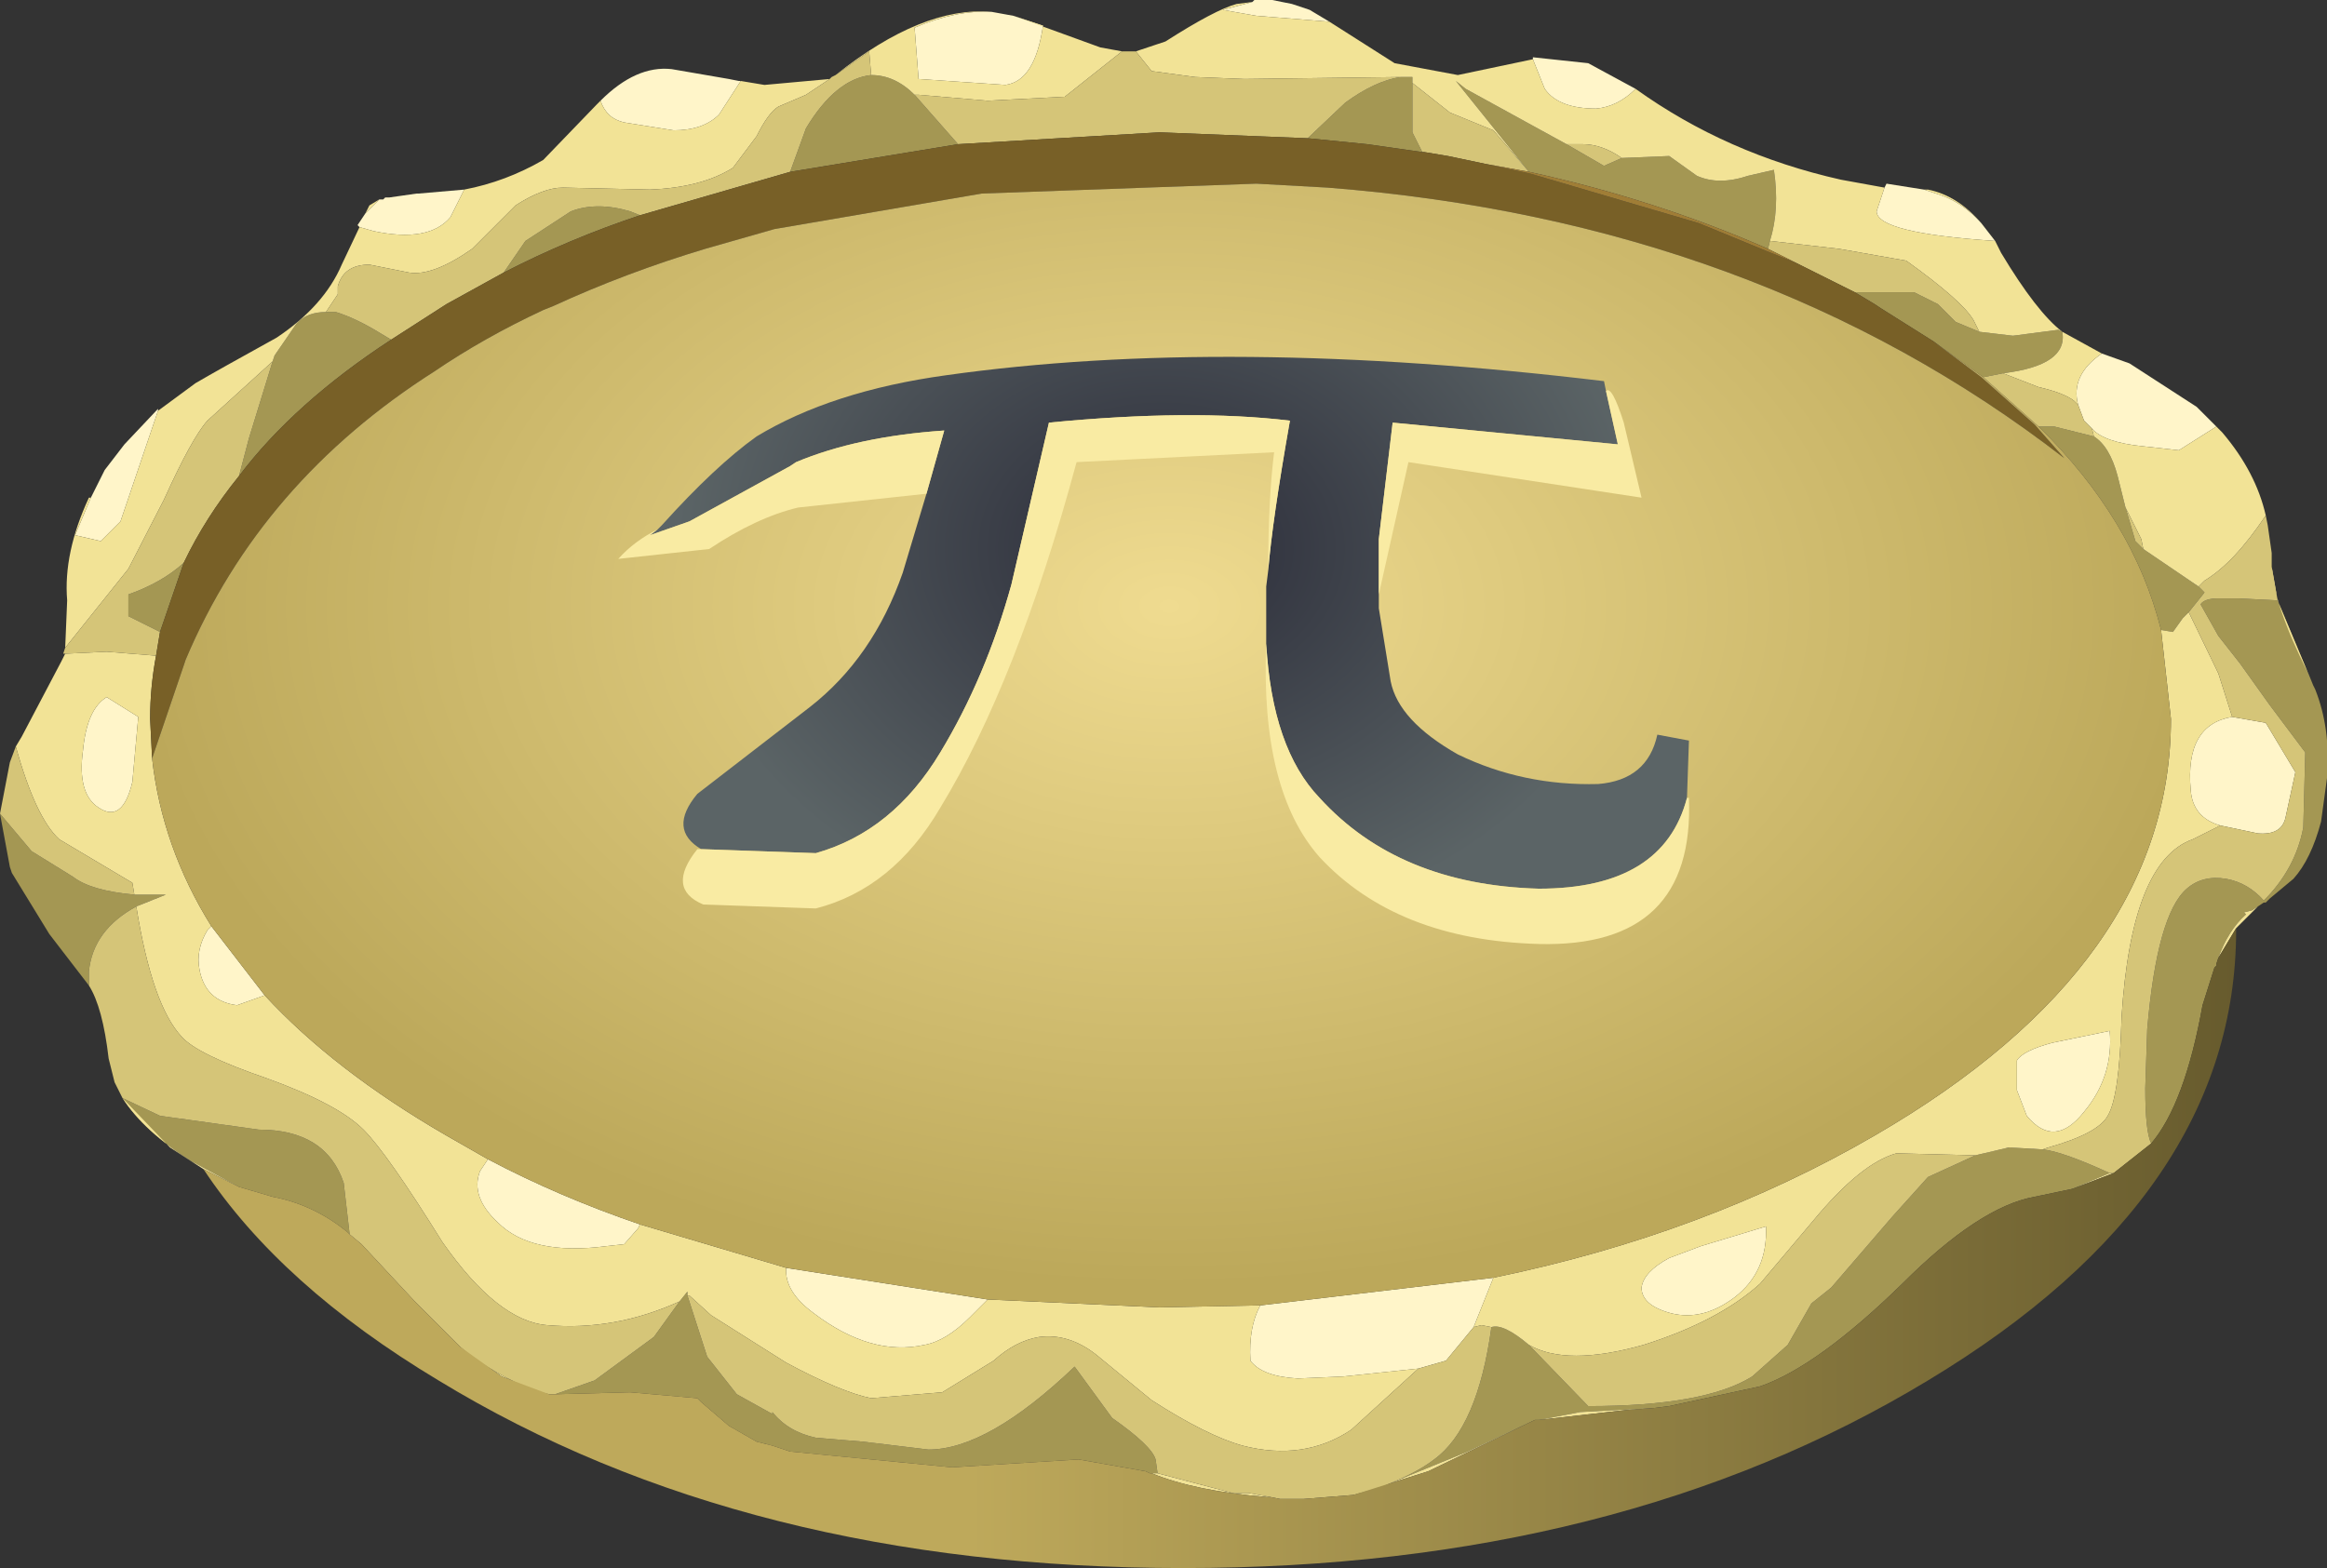 <?xml version="1.0" encoding="UTF-8" standalone="no"?>
<svg xmlns:xlink="http://www.w3.org/1999/xlink" height="39.7px" width="58.9px" xmlns="http://www.w3.org/2000/svg">
  <rect width="100%" height="100%" fill="#333333" stroke="none"/>
  <g transform="matrix(1.0, 0.0, 0.0, 1.0, 0.0, 0.0)">
    <use height="39.7" transform="matrix(1.0, 0.0, 0.0, 1.0, 0.0, 0.0)" width="58.9" xlink:href="#shape0"/>
  </g>
  <defs>
    <g id="shape0" transform="matrix(1.0, 0.0, 0.0, 1.0, 0.0, 0.0)">
      <path d="M53.2 8.95 L53.9 9.2 55.6 10.3 56.1 10.8 55.15 11.4 54.25 11.3 Q53.25 11.2 52.95 10.85 L52.75 10.65 52.6 10.25 Q52.4 9.5 53.2 8.95 M2.3 12.6 L2.65 11.9 3.15 11.25 4.0 10.35 4.0 10.4 3.05 13.2 2.55 13.7 1.9 13.55 2.3 12.6 M9.1 5.75 L9.05 5.7 9.25 5.4 9.6 5.05 9.7 5.05 9.75 5.0 9.85 5.0 10.55 4.9 10.6 4.9 11.75 4.8 11.4 5.5 Q10.85 6.15 9.45 5.85 L9.1 5.75 M15.2 2.55 Q16.1 1.65 17.0 1.75 L18.45 2.0 18.7 2.05 18.75 2.05 18.2 2.9 Q17.8 3.3 17.05 3.3 L15.8 3.1 Q15.35 3.0 15.2 2.55 M25.1 0.3 L25.65 0.4 26.4 0.65 Q26.2 2.05 25.45 2.15 L23.25 2.0 23.15 0.7 Q24.2 0.25 25.1 0.3 M31.7 0.05 L31.75 0.0 32.2 0.0 32.7 0.1 33.15 0.25 33.65 0.55 31.8 0.4 30.95 0.25 31.7 0.05 M38.8 1.5 L38.8 1.45 40.2 1.6 41.4 2.25 Q40.95 2.7 40.4 2.75 39.45 2.75 39.1 2.25 L38.8 1.5 M47.7 4.75 L47.75 4.65 48.7 4.8 49.15 4.95 Q49.7 5.15 50.15 5.65 L50.5 6.1 Q47.5 5.9 47.5 5.35 L47.7 4.75 M5.35 23.45 L6.7 25.2 6.0 25.45 Q5.2 25.35 5.05 24.55 4.95 24.05 5.25 23.55 L5.35 23.45 M12.35 29.35 Q14.15 30.3 16.2 31.0 L16.15 31.1 15.8 31.5 15.35 31.55 Q13.45 31.8 12.6 30.95 11.9 30.3 12.15 29.65 L12.35 29.35 M19.9 32.1 L25.0 32.9 24.55 33.35 Q23.95 33.95 23.4 34.05 22.05 34.35 20.6 33.25 19.85 32.7 19.9 32.1 M31.9 33.05 L37.8 32.35 37.3 33.6 36.6 34.45 35.9 34.65 34.0 34.85 32.85 34.9 Q31.95 34.85 31.65 34.45 31.6 33.6 31.9 33.05 M56.5 18.15 L57.35 18.3 58.1 19.55 57.85 20.7 Q57.75 21.15 57.15 21.1 L56.2 20.9 Q55.5 20.7 55.45 20.0 55.3 18.35 56.5 18.15 M51.05 26.85 Q51.2 26.6 51.95 26.4 L53.4 26.1 Q53.5 27.25 52.75 28.15 52.0 29.1 51.3 28.25 L51.05 27.6 51.05 26.85 M44.7 31.05 Q44.75 32.2 43.9 32.85 43.1 33.45 42.3 33.25 41.55 33.05 41.55 32.6 41.6 32.2 42.25 31.85 L43.05 31.55 44.7 31.05 M2.7 17.65 L3.5 18.15 3.35 19.8 Q3.1 20.85 2.5 20.45 1.95 20.1 2.1 19.0 2.2 17.95 2.7 17.65" fill="#fff5c9" fill-rule="evenodd" stroke="none"/>
      <path d="M58.55 17.35 L58.6 17.45 Q59.0 18.45 58.9 19.7 L58.75 20.8 Q58.5 21.75 58.05 22.25 L57.45 22.75 57.35 22.85 57.3 22.85 57.15 22.95 57.0 23.05 56.8 23.1 56.85 23.15 Q56.4 23.55 56.15 24.25 L56.1 24.4 56.1 24.45 56.05 24.5 55.75 25.45 Q55.3 27.95 54.45 28.95 54.3 28.65 54.3 27.55 L54.35 26.05 Q54.6 23.15 55.35 22.5 55.75 22.15 56.35 22.25 56.9 22.35 57.3 22.8 58.1 22.0 58.3 20.95 L58.35 19.05 57.45 17.85 56.7 16.8 56.15 16.1 55.7 15.3 Q55.8 15.15 56.15 15.15 L56.65 15.15 57.65 15.2 58.55 17.35 M2.25 24.95 L1.25 23.65 0.3 22.1 0.25 21.95 0.0 20.6 0.8 21.55 1.85 22.2 Q2.3 22.55 3.4 22.65 L4.2 22.65 3.45 22.95 Q2.35 23.55 2.25 24.6 L2.25 24.95 M50.1 8.4 L50.95 8.5 52.1 8.35 52.2 8.4 Q52.35 9.25 50.7 9.45 L50.2 9.55 48.95 8.65 47.6 7.8 47.45 7.7 46.95 7.4 48.45 7.4 49.05 7.7 49.5 8.15 50.1 8.4 M51.6 10.8 L52.0 10.8 53.0 11.05 Q53.4 11.3 53.6 12.05 L53.8 12.85 54.05 13.7 54.25 13.9 55.65 14.85 55.8 15.0 55.4 15.5 55.25 15.65 55.0 16.0 54.7 15.95 Q54.0 13.15 51.6 10.8 M41.05 4.0 L42.25 3.95 42.95 4.45 Q43.5 4.7 44.25 4.45 L44.9 4.3 Q45.05 5.3 44.8 6.1 L44.75 6.3 Q41.9 5.05 38.7 4.35 L36.85 2.05 37.1 2.25 39.65 3.65 40.6 4.2 41.05 4.0 M36.0 3.85 L34.6 3.65 33.1 3.5 34.05 2.6 Q34.8 2.05 35.45 1.95 L35.75 1.95 35.75 2.1 35.75 3.35 36.0 3.85 M24.25 3.65 L20.0 4.35 20.4 3.25 Q21.15 2.0 22.05 1.9 22.65 1.9 23.15 2.4 L24.25 3.65 M16.2 5.45 Q14.4 6.05 12.75 6.9 L13.3 6.1 14.45 5.35 Q15.1 5.1 15.95 5.35 L16.2 5.45 M9.9 8.6 Q7.45 10.2 6.05 12.05 L6.3 11.1 6.9 9.15 6.95 9.0 7.5 8.2 7.55 8.15 Q7.8 7.9 8.25 7.9 L8.5 7.9 Q9.0 8.05 9.65 8.45 L9.9 8.6 M4.65 14.25 L4.05 16.0 3.25 15.6 3.25 15.05 Q4.1 14.75 4.65 14.25 M51.7 29.1 Q52.2 29.15 53.4 29.7 L52.45 30.1 51.5 30.3 Q50.1 30.55 48.15 32.5 46.0 34.6 44.55 35.1 L42.25 35.6 41.85 35.65 40.0 35.75 38.95 35.95 38.85 35.95 37.15 36.75 34.95 37.65 Q35.85 37.3 36.3 36.95 37.4 36.15 37.75 33.6 38.05 33.5 38.7 34.05 L40.2 35.6 Q43.15 35.6 44.35 34.85 L45.25 34.05 45.85 33.0 46.35 32.6 47.9 30.8 48.8 29.8 50.0 29.25 50.85 29.05 51.7 29.1 M14.05 35.3 L15.05 34.95 16.55 33.85 17.2 32.95 17.4 32.7 17.4 32.8 17.9 34.35 18.65 35.3 19.55 35.8 19.55 35.75 Q19.95 36.25 20.65 36.4 L21.85 36.5 23.5 36.7 Q25.0 36.7 27.2 34.6 L28.15 35.9 Q29.15 36.6 29.25 36.95 L29.3 37.3 29.15 37.3 29.1 37.3 29.0 37.25 27.3 36.95 24.1 37.15 20.0 36.75 19.55 36.6 19.15 36.5 18.45 36.1 17.75 35.5 17.65 35.4 15.95 35.25 14.05 35.3 M8.85 31.25 L8.8 31.2 Q7.95 30.5 6.9 30.3 L6.05 30.05 4.85 29.4 Q3.65 28.65 3.1 27.8 L4.05 28.25 6.55 28.6 Q8.25 28.6 8.7 29.95 L8.85 31.25" fill="#a49753" fill-rule="evenodd" stroke="none"/>
      <path d="M55.6 10.3 L56.25 10.95 Q57.1 11.95 57.35 13.05 56.55 14.25 55.8 14.7 L55.65 14.85 54.25 13.9 54.2 13.65 53.8 12.85 53.6 12.05 Q53.4 11.3 53.0 11.05 L52.95 10.85 Q53.25 11.2 54.25 11.3 L55.15 11.4 56.1 10.8 55.6 10.3 M57.5 14.35 Q57.55 15.3 58.4 17.0 L58.55 17.35 57.65 15.2 57.5 14.35 M57.15 22.95 L56.6 23.5 56.15 24.25 Q56.4 23.55 56.85 23.15 L56.8 23.1 57.0 23.05 57.15 22.95 M5.15 29.6 L4.3 29.05 3.1 27.8 Q3.65 28.65 4.85 29.4 L6.05 30.05 5.15 29.6 M0.4 18.9 L0.55 18.65 1.55 16.75 1.65 16.55 2.7 16.5 3.95 16.6 Q3.8 17.4 3.8 18.2 L3.85 19.2 Q4.1 21.45 5.35 23.45 L5.25 23.55 Q4.95 24.05 5.05 24.55 5.2 25.35 6.0 25.45 L6.7 25.2 Q8.45 27.1 11.3 28.75 L12.35 29.35 12.15 29.65 Q11.9 30.3 12.6 30.95 13.45 31.8 15.35 31.55 L15.8 31.5 16.15 31.1 16.2 31.0 19.9 32.1 Q19.85 32.7 20.6 33.25 22.05 34.35 23.4 34.05 23.95 33.95 24.55 33.35 L25.0 32.9 29.35 33.1 31.9 33.05 Q31.6 33.6 31.65 34.45 31.95 34.85 32.85 34.9 L34.0 34.85 35.9 34.65 34.2 36.2 Q33.0 37.0 31.45 36.6 30.55 36.35 29.15 35.45 L27.75 34.3 Q27.05 33.75 26.3 33.85 25.7 33.95 25.15 34.45 L23.85 35.25 22.05 35.4 Q21.3 35.25 19.9 34.5 L18.0 33.3 17.45 32.8 17.4 32.8 17.4 32.7 17.2 32.95 Q15.55 33.7 13.85 33.55 12.6 33.45 11.2 31.45 9.8 29.2 9.2 28.6 8.55 27.95 6.75 27.3 5.0 26.7 4.6 26.25 3.85 25.45 3.45 22.95 L4.2 22.65 3.4 22.65 3.35 22.35 1.5 21.25 Q0.9 20.7 0.4 18.9 M1.65 16.4 L1.7 15.2 Q1.6 14.0 2.25 12.6 L2.3 12.6 1.9 13.55 2.55 13.7 3.05 13.2 4.0 10.4 4.95 9.7 Q5.55 9.35 7.0 8.55 8.2 7.75 8.65 6.7 L9.1 5.75 9.45 5.85 Q10.85 6.15 11.4 5.5 L11.75 4.8 Q12.8 4.6 13.75 4.05 L15.1 2.65 15.2 2.55 Q15.35 3.0 15.8 3.1 L17.05 3.3 Q17.8 3.3 18.2 2.9 L18.75 2.05 19.35 2.15 21.0 2.0 20.4 2.4 19.7 2.7 Q19.45 2.85 19.15 3.45 L18.55 4.25 Q17.75 4.75 16.45 4.8 L14.25 4.75 Q13.75 4.75 13.05 5.2 L11.95 6.3 Q10.95 7.0 10.35 6.9 L9.35 6.7 Q8.7 6.7 8.55 7.25 L8.55 7.45 8.25 7.9 Q7.8 7.9 7.55 8.15 L7.5 8.2 6.95 9.0 6.9 9.15 5.25 10.65 Q4.85 11.1 4.15 12.65 L3.25 14.4 1.65 16.4 M9.25 5.4 L9.35 5.2 9.6 5.05 9.25 5.4 M21.15 1.9 Q23.35 0.15 25.1 0.3 24.2 0.25 23.15 0.7 L23.25 2.0 25.45 2.15 Q26.2 2.05 26.4 0.65 L25.65 0.4 27.85 1.2 28.4 1.3 26.95 2.45 25.0 2.55 23.25 2.4 23.15 2.4 Q22.65 1.9 22.05 1.9 L22.0 1.3 21.15 1.9 M28.75 1.3 L29.5 1.05 Q30.75 0.25 31.3 0.1 L31.7 0.05 30.95 0.25 31.8 0.4 33.65 0.55 35.3 1.6 36.9 1.9 38.8 1.5 39.1 2.25 Q39.45 2.75 40.4 2.75 40.95 2.7 41.4 2.25 43.7 3.9 46.6 4.55 L47.7 4.75 47.5 5.35 Q47.5 5.9 50.5 6.1 L50.65 6.4 Q51.55 7.9 52.2 8.4 L53.2 8.95 Q52.4 9.5 52.6 10.25 L52.5 10.15 Q52.25 9.95 51.6 9.8 L50.7 9.45 Q52.35 9.25 52.2 8.4 L52.1 8.35 50.95 8.5 50.1 8.4 49.95 8.1 Q49.65 7.6 48.25 6.6 L46.55 6.3 44.8 6.1 Q45.05 5.3 44.9 4.3 L44.25 4.45 Q43.5 4.7 42.95 4.45 L42.25 3.95 41.05 4.0 Q40.55 3.65 40.05 3.65 L39.65 3.65 37.1 2.25 36.85 2.05 38.7 4.35 37.8 3.3 36.7 2.85 35.75 2.1 35.75 1.95 35.45 1.95 31.5 2.0 30.25 1.95 29.15 1.8 28.75 1.3 M48.7 4.8 L48.8 4.8 Q49.55 4.95 50.15 5.65 49.7 5.15 49.15 4.95 L48.7 4.8 M37.8 32.35 Q43.15 31.25 47.45 28.75 54.95 24.4 54.95 18.2 L54.7 15.95 55.0 16.0 55.25 15.65 55.4 15.5 56.15 17.05 56.5 18.15 Q55.3 18.35 55.45 20.0 55.5 20.7 56.2 20.9 L55.5 21.25 Q53.95 21.8 53.7 25.75 53.65 27.75 53.35 28.25 53.1 28.7 51.85 29.05 L51.7 29.1 50.85 29.05 50.0 29.25 48.0 29.2 Q47.1 29.45 45.9 30.9 L44.55 32.5 Q43.5 33.45 41.6 34.05 39.65 34.6 38.7 34.05 38.05 33.5 37.75 33.6 L37.5 33.55 37.3 33.6 37.8 32.35 M53.4 29.7 L53.5 29.7 52.45 30.1 53.4 29.7 M51.05 26.85 L51.05 27.6 51.3 28.25 Q52.0 29.1 52.75 28.15 53.5 27.25 53.4 26.1 L51.95 26.4 Q51.2 26.6 51.05 26.85 M34.95 37.65 L37.15 36.75 38.85 35.95 36.15 37.25 34.25 37.85 34.95 37.65 M38.95 35.95 L40.0 35.75 41.85 35.65 41.15 35.7 38.95 35.95 M44.7 31.05 L43.05 31.55 42.25 31.85 Q41.6 32.2 41.55 32.6 41.55 33.05 42.3 33.25 43.1 33.45 43.9 32.85 44.75 32.2 44.7 31.05 M2.7 17.65 Q2.2 17.95 2.1 19.0 1.95 20.1 2.5 20.45 3.1 20.85 3.35 19.8 L3.5 18.15 2.7 17.65 M29.15 37.3 L29.3 37.3 31.2 37.8 31.6 37.8 32.15 37.9 32.05 37.9 Q30.25 37.75 29.15 37.3 M13.9 35.3 L12.7 34.85 11.65 34.1 Q12.75 35.0 13.9 35.3" fill="#f2e396" fill-rule="evenodd" stroke="none"/>
      <path d="M57.35 13.05 L57.4 13.3 57.5 14.0 57.5 14.1 57.5 14.2 57.5 14.35 57.65 15.2 56.65 15.15 56.15 15.15 Q55.8 15.15 55.7 15.3 L56.15 16.1 56.7 16.8 57.45 17.85 58.35 19.05 58.3 20.95 Q58.1 22.0 57.3 22.8 56.9 22.35 56.35 22.25 55.75 22.15 55.35 22.5 54.6 23.15 54.35 26.05 L54.3 27.55 Q54.3 28.65 54.45 28.95 L53.5 29.7 53.4 29.7 Q52.2 29.15 51.7 29.1 L51.85 29.05 Q53.1 28.7 53.35 28.25 53.65 27.75 53.7 25.75 53.95 21.8 55.5 21.25 L56.2 20.9 57.15 21.1 Q57.75 21.15 57.85 20.7 L58.1 19.55 57.35 18.3 56.5 18.15 56.15 17.05 55.4 15.5 55.8 15.0 55.65 14.85 55.8 14.7 Q56.55 14.25 57.35 13.05 M3.1 27.8 L3.05 27.7 2.9 27.4 2.75 26.8 Q2.6 25.5 2.25 24.95 L2.25 24.6 Q2.35 23.55 3.45 22.95 3.85 25.45 4.6 26.25 5.0 26.7 6.75 27.3 8.55 27.95 9.2 28.6 9.8 29.2 11.2 31.45 12.6 33.45 13.85 33.55 15.55 33.7 17.2 32.95 L16.55 33.85 15.05 34.95 14.05 35.3 13.9 35.3 Q12.75 35.0 11.65 34.1 L10.5 32.95 9.15 31.5 8.85 31.25 8.7 29.95 Q8.25 28.6 6.55 28.6 L4.05 28.25 3.1 27.8 M0.0 20.6 L0.25 19.3 0.4 18.9 Q0.9 20.7 1.5 21.25 L3.35 22.35 3.4 22.65 Q2.3 22.55 1.85 22.2 L0.8 21.55 0.0 20.6 M1.65 16.55 L1.6 16.55 1.65 16.4 3.25 14.4 4.15 12.65 Q4.85 11.1 5.25 10.65 L6.9 9.15 6.3 11.1 6.05 12.05 Q5.2 13.1 4.65 14.25 4.1 14.75 3.25 15.05 L3.25 15.6 4.05 16.0 3.95 16.6 2.7 16.5 1.65 16.55 M21.0 2.0 L21.05 1.95 21.15 1.9 22.0 1.3 22.05 1.9 Q21.15 2.0 20.4 3.25 L20.0 4.35 16.2 5.45 15.95 5.35 Q15.1 5.1 14.45 5.35 L13.3 6.1 12.75 6.9 11.3 7.7 9.9 8.6 9.65 8.45 Q9.0 8.05 8.5 7.9 L8.25 7.9 8.55 7.45 8.55 7.25 Q8.7 6.7 9.35 6.7 L10.35 6.9 Q10.95 7.0 11.95 6.3 L13.05 5.2 Q13.75 4.75 14.25 4.75 L16.45 4.8 Q17.75 4.75 18.55 4.25 L19.15 3.45 Q19.45 2.85 19.7 2.7 L20.4 2.4 21.0 2.0 M28.4 1.3 L28.75 1.3 29.15 1.8 30.25 1.95 31.5 2.0 35.45 1.95 Q34.8 2.05 34.05 2.6 L33.1 3.5 29.35 3.35 24.25 3.65 23.15 2.4 23.25 2.4 25.0 2.55 26.95 2.45 28.4 1.3 M52.6 10.25 L52.75 10.65 52.95 10.85 53.0 11.05 52.0 10.8 51.6 10.8 50.2 9.55 50.7 9.45 51.6 9.8 Q52.25 9.95 52.5 10.15 L52.6 10.25 M50.1 8.4 L49.5 8.15 49.05 7.7 48.45 7.4 46.95 7.4 45.45 6.65 44.75 6.3 44.8 6.1 46.55 6.3 48.25 6.6 Q49.65 7.6 49.95 8.1 L50.1 8.4 M53.8 12.85 L54.2 13.65 54.25 13.9 54.05 13.7 53.8 12.85 M41.05 4.0 L40.6 4.2 39.65 3.65 40.05 3.65 Q40.55 3.65 41.05 4.0 M37.6 4.15 L36.65 3.95 36.05 3.85 36.0 3.85 35.75 3.35 35.75 2.1 36.7 2.85 37.8 3.3 38.7 4.35 37.6 4.15 M50.0 29.25 L48.8 29.8 47.9 30.8 46.35 32.6 45.85 33.0 45.25 34.05 44.35 34.85 Q43.15 35.6 40.2 35.6 L38.7 34.05 Q39.65 34.6 41.6 34.05 43.5 33.45 44.55 32.5 L45.9 30.9 Q47.1 29.45 48.0 29.2 L50.0 29.25 M37.75 33.6 Q37.4 36.15 36.3 36.95 35.85 37.3 34.95 37.65 L34.25 37.85 33.0 37.95 32.55 37.95 32.4 37.95 32.15 37.9 31.6 37.8 31.2 37.8 29.3 37.3 29.25 36.95 Q29.15 36.6 28.15 35.9 L27.2 34.6 Q25.0 36.7 23.5 36.7 L21.85 36.5 20.65 36.4 Q19.95 36.25 19.55 35.75 L19.55 35.8 18.65 35.3 17.9 34.35 17.4 32.8 17.45 32.8 18.0 33.3 19.9 34.5 Q21.3 35.25 22.05 35.4 L23.85 35.25 25.15 34.45 Q25.7 33.95 26.3 33.85 27.05 33.75 27.75 34.3 L29.15 35.45 Q30.55 36.35 31.45 36.6 33.0 37.0 34.2 36.2 L35.9 34.65 36.6 34.45 37.3 33.6 37.5 33.55 37.75 33.6" fill="#d5c578" fill-rule="evenodd" stroke="none"/>
      <path d="M46.95 7.4 L47.45 7.7 47.6 7.8 48.95 8.65 50.15 9.55 51.5 10.75 52.25 11.6 Q44.5 5.6 33.6 4.75 L31.8 4.65 24.85 4.9 19.6 5.8 17.85 6.3 Q15.85 6.9 14.0 7.75 L13.75 7.85 Q12.25 8.55 11.0 9.4 6.6 12.2 4.7 16.7 L4.65 16.85 3.85 19.2 3.8 18.2 Q3.8 17.4 3.95 16.6 L4.05 16.0 4.65 14.25 Q5.2 13.1 6.05 12.05 7.45 10.2 9.9 8.6 L11.3 7.7 12.75 6.9 Q14.4 6.05 16.2 5.45 L20.0 4.35 24.25 3.65 29.35 3.35 33.1 3.5 34.6 3.65 36.0 3.85 36.05 3.85 36.65 3.95 37.6 4.15 38.75 4.4 43.0 5.65 44.7 6.35 45.45 6.65 46.95 7.4" fill="#786027" fill-rule="evenodd" stroke="none"/>
      <path d="M48.95 8.65 L50.2 9.55 51.6 10.8 Q54.0 13.15 54.7 15.95 L54.95 18.2 Q54.95 24.4 47.45 28.75 43.15 31.25 37.8 32.35 L31.9 33.05 29.35 33.1 25.0 32.9 19.9 32.1 16.2 31.0 Q14.15 30.3 12.35 29.35 L11.3 28.75 Q8.45 27.1 6.7 25.2 L5.35 23.45 Q4.1 21.45 3.85 19.2 L4.65 16.85 4.7 16.7 Q6.6 12.2 11.0 9.4 12.25 8.55 13.75 7.85 L14.0 7.75 Q15.85 6.9 17.85 6.3 L19.6 5.8 24.85 4.9 31.8 4.65 33.6 4.75 Q44.5 5.6 52.25 11.6 L51.5 10.75 50.15 9.55 48.95 8.65 M23.55 18.05 L23.5 18.05 23.55 18.1 23.55 18.05" fill="url(#gradient0)" fill-rule="evenodd" stroke="none"/>
      <path d="M38.7 4.35 Q41.9 5.05 44.75 6.3 L45.45 6.65 44.7 6.35 43.0 5.65 38.75 4.4 37.6 4.15 38.7 4.35" fill="url(#gradient1)" fill-rule="evenodd" stroke="none"/>
      <path d="M56.6 23.5 L56.6 23.55 Q56.6 30.25 48.8 34.95 40.95 39.7 29.95 39.7 18.9 39.7 11.1 34.95 7.1 32.55 5.15 29.6 L6.05 30.05 6.9 30.3 Q7.95 30.5 8.8 31.2 L8.85 31.25 9.15 31.5 10.5 32.95 11.65 34.1 12.7 34.85 13.9 35.3 14.05 35.3 15.95 35.25 17.65 35.4 17.75 35.5 18.45 36.1 19.15 36.5 19.55 36.6 20.0 36.75 24.1 37.15 27.3 36.95 29.0 37.25 29.1 37.3 29.15 37.3 Q30.25 37.75 32.05 37.9 L32.15 37.9 32.4 37.95 32.55 37.95 33.0 37.95 34.25 37.85 36.15 37.25 38.85 35.95 38.95 35.95 41.15 35.7 41.85 35.65 42.25 35.6 44.55 35.1 Q46.0 34.6 48.15 32.5 50.1 30.55 51.5 30.3 L52.45 30.1 53.5 29.7 54.45 28.95 Q55.3 27.95 55.75 25.45 L56.05 24.5 56.1 24.45 56.1 24.4 56.15 24.25 56.6 23.5" fill="url(#gradient2)" fill-rule="evenodd" stroke="none"/>
      <path d="M32.05 16.3 L32.05 14.85 32.1 14.45 Q32.2 13.2 32.65 10.65 30.15 10.35 26.55 10.7 L25.6 14.8 Q24.95 17.15 23.8 19.05 22.6 21.05 20.65 21.6 L17.8 21.5 17.75 21.5 Q16.9 21.0 17.65 20.1 L20.5 17.9 Q22.1 16.65 22.85 14.5 L23.45 12.5 23.9 10.9 Q21.7 11.05 20.15 11.7 L20.0 11.8 17.45 13.2 16.45 13.55 16.65 13.4 16.75 13.3 Q18.1 11.8 19.15 11.05 21.05 9.9 23.95 9.5 31.05 8.5 40.6 9.65 L40.65 9.9 40.95 11.25 35.25 10.7 34.9 13.65 34.9 15.4 35.2 17.25 Q35.4 18.25 36.9 19.1 38.55 19.9 40.45 19.85 41.7 19.75 41.95 18.6 L42.75 18.75 42.7 20.2 Q42.1 22.5 38.95 22.5 35.4 22.4 33.4 20.2 32.2 18.95 32.05 16.3" fill="url(#gradient3)" fill-rule="evenodd" stroke="none"/>
      <path d="M42.7 20.2 L42.75 20.2 Q42.9 24.0 38.95 23.9 35.35 23.8 33.4 21.7 31.9 20.0 32.05 16.3 32.2 18.95 33.4 20.2 35.4 22.4 38.95 22.5 42.1 22.5 42.7 20.2 M32.1 14.45 Q32.1 12.65 32.25 11.45 L27.25 11.7 Q25.75 17.25 23.8 20.45 22.6 22.5 20.65 23.0 L17.8 22.9 Q16.85 22.5 17.65 21.5 L17.75 21.5 17.8 21.5 20.65 21.6 Q22.6 21.05 23.8 19.05 24.95 17.15 25.6 14.8 L26.55 10.7 Q30.15 10.35 32.65 10.65 32.2 13.2 32.1 14.45 M23.45 12.5 L20.2 12.85 Q19.15 13.1 17.95 13.9 L15.65 14.15 Q16.05 13.7 16.65 13.4 L16.45 13.55 17.45 13.2 20.0 11.8 20.15 11.7 Q21.7 11.05 23.9 10.9 L23.45 12.5 M40.65 9.9 Q40.8 9.75 41.1 10.7 L41.55 12.6 35.65 11.7 34.9 15.05 34.9 15.4 34.9 13.65 35.25 10.7 40.95 11.25 40.65 9.9" fill="#f9eba3" fill-rule="evenodd" stroke="none"/>
    </g>
    <radialGradient cx="0" cy="0" gradientTransform="matrix(0.032, 0.0, 0.0, 0.021, 29.6, 15.35)" gradientUnits="userSpaceOnUse" id="gradient0" r="819.2" spreadMethod="pad">
      <stop offset="0.0" stop-color="#efdb90"/>
      <stop offset="1.0" stop-color="#bca85a"/>
    </radialGradient>
    <radialGradient cx="0" cy="0" gradientTransform="matrix(0.032, 0.0, 0.0, -0.019, 28.95, 17.6)" gradientUnits="userSpaceOnUse" id="gradient1" r="819.2" spreadMethod="pad">
      <stop offset="0.0" stop-color="#c59f4d"/>
      <stop offset="1.0" stop-color="#9d7b34"/>
    </radialGradient>
    <linearGradient gradientTransform="matrix(0.033, 0.0, 0.0, -0.033, 29.95, 23.55)" gradientUnits="userSpaceOnUse" id="gradient2" spreadMethod="pad" x1="-819.2" x2="819.2">
      <stop offset="0.0" stop-color="#bea95b"/>
      <stop offset="0.4" stop-color="#bea95b"/>
      <stop offset="1.0" stop-color="#665a2d"/>
    </linearGradient>
    <radialGradient cx="0" cy="0" gradientTransform="matrix(0.015, 0.0, 0.0, -0.012, 29.4, 13.9)" gradientUnits="userSpaceOnUse" id="gradient3" r="819.2" spreadMethod="pad">
      <stop offset="0.0" stop-color="#2a2b38"/>
      <stop offset="1.0" stop-color="#5b6466"/>
    </radialGradient>
  </defs>
</svg>
